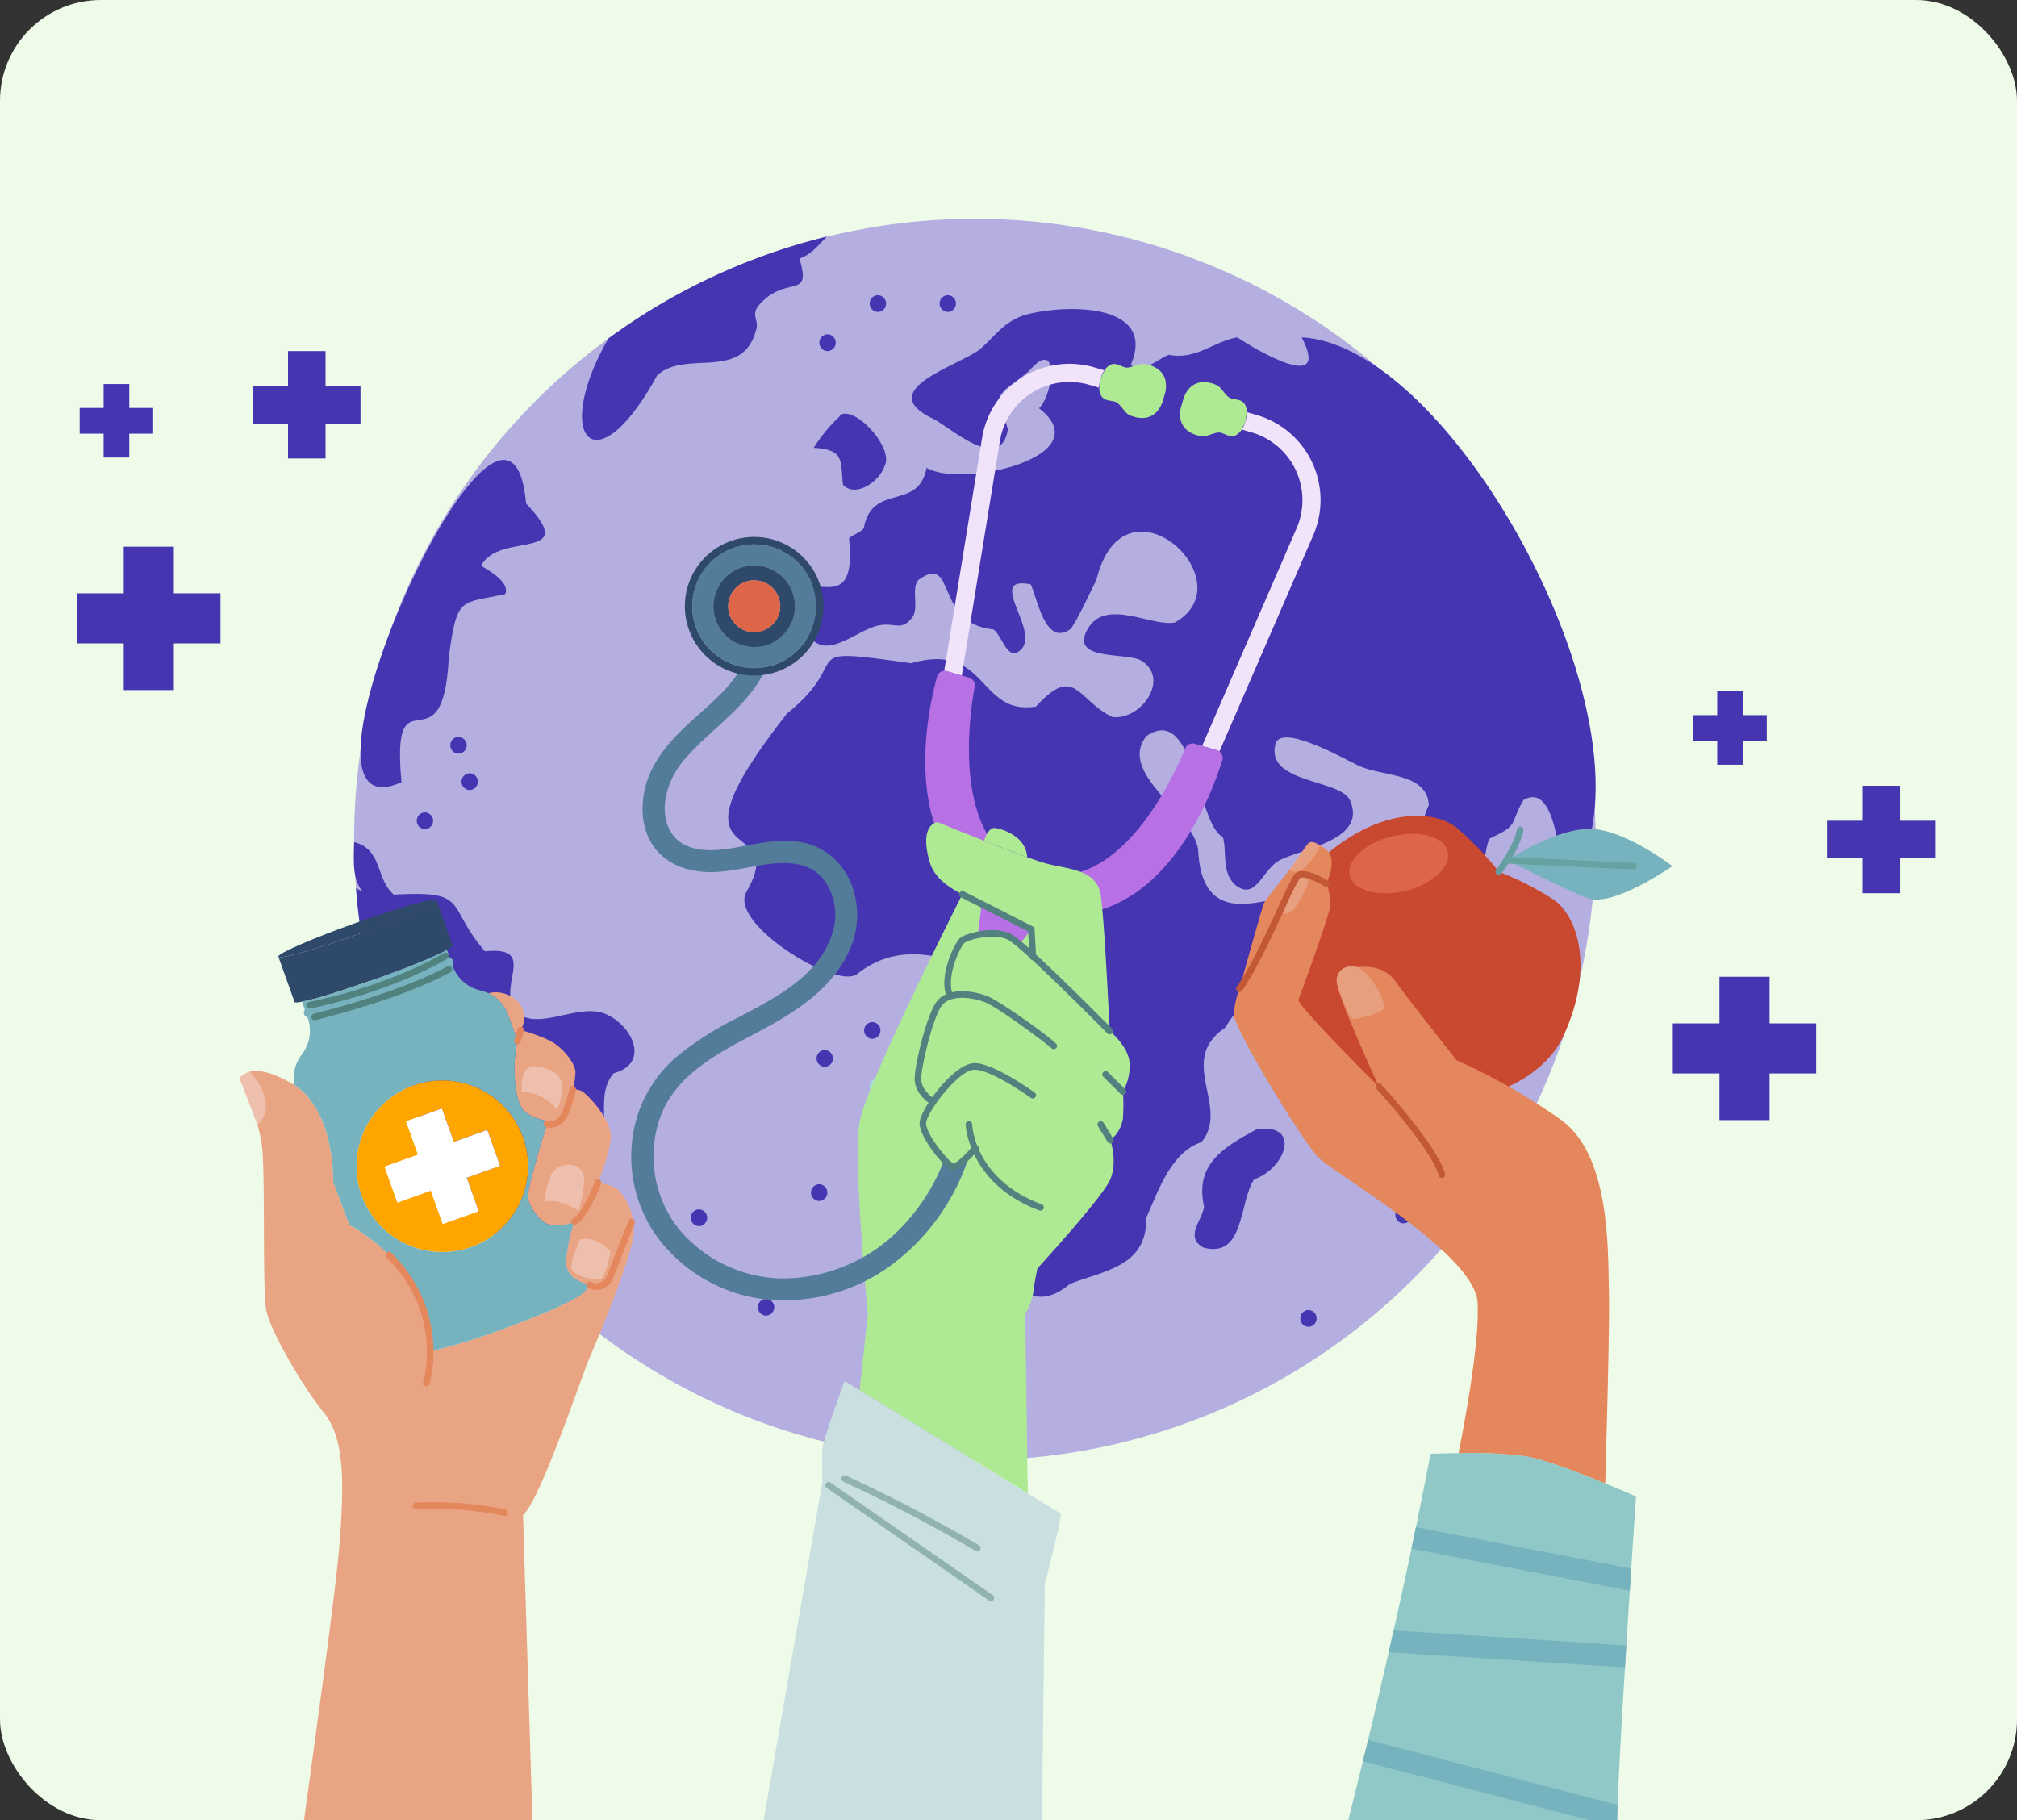 <svg xmlns="http://www.w3.org/2000/svg" xmlns:xlink="http://www.w3.org/1999/xlink" width="400" height="361" viewBox="0 0 400 361">
  <rect x="0" y="0" width="400" height="361" fill="#333333" stroke="none"/>
  <defs>
    <clipPath id="clip-path">
      <rect id="Rectángulo_401835" data-name="Rectángulo 401835" width="370" height="333" transform="translate(1019.718 8060.162)" fill="#fff" stroke="#707070" stroke-width="1"/>
    </clipPath>
  </defs>
  <g id="Grupo_1101922" data-name="Grupo 1101922" transform="translate(-1020.051 -8060)">
    <rect id="Rectángulo_401836" data-name="Rectángulo 401836" width="400" height="361" rx="20" transform="translate(1020.051 8060)" fill="#effbe9"/>
    <g id="Enmascarar_grupo_1098737" data-name="Enmascarar grupo 1098737" transform="translate(15.333 27.838)" clip-path="url(#clip-path)">
      <g id="Grupo_1101919" data-name="Grupo 1101919" transform="translate(1020.004 8075.555)">
        <g id="Grupo_1101920" data-name="Grupo 1101920" transform="translate(0)">
          <path id="Trazado_892579" data-name="Trazado 892579" d="M309.486,123.106A123.105,123.105,0,1,1,186.381,0,123.105,123.105,0,0,1,309.486,123.106" transform="translate(-8.336)" fill="#b5aee0"/>
          <path id="Trazado_892581" data-name="Trazado 892581" d="M267.663,207.9c8.947-1.077,5.484,7.91-.589,9.968-3.036,4.366-1.82,15.823-10.1,13.544-3.764-2.155-.231-5.319.15-8.087-1.823-8.209,3.419-11.638,10.543-15.425" transform="translate(-33.628 -27.378)" fill="#4635b1"/>
          <path id="Trazado_892595" data-name="Trazado 892595" d="M299.534,171.354a1.663,1.663,0,0,0,0,3.325,1.663,1.663,0,0,0,0-3.325" transform="translate(-39.25 -22.575)" fill="#a2dcdb"/>
          <path id="Trazado_892596" data-name="Trazado 892596" d="M298.256,180.934a1.663,1.663,0,0,0,0,3.325,1.663,1.663,0,0,0,0-3.325" transform="translate(-39.082 -23.837)" fill="#a2dcdb"/>
          <path id="Trazado_892597" data-name="Trazado 892597" d="M313.583,178.379a1.663,1.663,0,0,0,0,3.325,1.663,1.663,0,0,0,0-3.325" transform="translate(-41.101 -23.501)" fill="#a2dcdb"/>
          <path id="Trazado_892598" data-name="Trazado 892598" d="M302.727,225.638a1.663,1.663,0,0,0,0,3.325,1.663,1.663,0,0,0,0-3.325" transform="translate(-39.671 -29.727)" fill="#4635b1"/>
          <path id="Trazado_892599" data-name="Trazado 892599" d="M316.138,212.865a1.663,1.663,0,0,0,0,3.325,1.663,1.663,0,0,0,0-3.325" transform="translate(-41.438 -28.044)" fill="#a2dcdb"/>
          <path id="Trazado_892600" data-name="Trazado 892600" d="M298.9,210.949a1.663,1.663,0,0,0,0,3.325,1.663,1.663,0,0,0,0-3.325" transform="translate(-39.166 -27.791)" fill="#a2dcdb"/>
          <g id="Grupo_1101921" data-name="Grupo 1101921" transform="translate(54.874 3.519)">
            <path id="Trazado_892580" data-name="Trazado 892580" d="M208.472,32.814c0,.069-3.2,2.591-3.2,2.523-4.9,3.36-2.4,4.436-1.076,9.138-1.515,8.919-11.362-.437-14.922-2.141-11.609-5.553,4.447-10.259,9.043-13.5,3.246-2.578,4.909-5.851,9.641-7.16,8.711-2.185,25.667-1.945,20.632,9.942,1.734,2.333,6-1.54,7.53-1.922,5.338,1.076,8.82-2.632,13.542-3.465,3.674,2.432,18.719,11.385,12.779,0,31.373,1.657,74.038,82.539,52.444,109.087-1.4-3.094-1.48-21.26-8.449-17.332-2.837,4.852-.715,4.88-6.684,7.635-1.513,2.143-1.049,14.54-5.849,13.79-2.264-.341-1.9-5.728-2.986-7.828-3.885-4.124-5.854-7.029-3.245-12.615-.438-6.533-9.329-5.524-14.117-7.869-2.863-1.391-15.247-8.387-16.31-4.2-2.019,7.855,12.955,6.9,14.811,11.2,3.545,8.238-10.611,9.615-14.47,12.124-3.226,2.306-4.416,7.8-8.414,4.528-2.655-2.664-1.5-6.159-2.346-9.437-5.165-2.407-5.51-26.54-15.152-20.021-5.869,7.318,9.064,15.061,10.241,22.5,1.216,28.2,38.69-13.774,5.319,35.376-9.638,6.566,1.074,15.6-4.633,22.653-5.963,2.022-8.391,9.164-10.955,15,.109,9.612-8.019,10.413-15.138,13.118-12.608,10.652-17.674-14.708-17.306-23.291-3.138-11.26-5.856-11.712-2.887-23.472-8.819-11.012-5.337-4.753-2.224-17.02-7.332-2.4-13.886-2.45-20.05,2.525-4.627,2.464-25.032-10.167-21.766-16.352,9.367-16.308-18.074-2.2,8.116-35.5,13.784-11.077.583-13.342,24.6-9.968,15.227-4.371,13.224,10.44,24.764,8.594,7.8-8.575,8.185-1.232,15.193,2.085,5.892.612,11.578-7.938,5.469-11.307-3.054-1.527-14.317.193-10.283-6.369,3.614-5.946,12.819-.109,17.224-1.1,14.294-8.182-10.252-30.8-15.642-8.332-.638,1.095-3.745,7.965-5.088,9.64-4.978,3.56-6.5-5.741-7.91-8.85-9.719-1.96,3.57,10.739-2.988,13.65-1.977.356-2.85-3.6-4.418-4.717-11.76-1.091-7.313-15.168-14.783-9.876-1.651,1.488.095,5.661-1.282,7.475-2.114,2.755-3.4,1.118-6.151,1.527-4.893.522-11.377,8.271-15.069.983-4.272-18.028,10.689,1.342,8.658-18.18.151-.355,2.4-1.255,2.906-1.964,1.666-9.2,10.851-3.3,12.466-12.015,6.915,4.172,34.628-2.214,22.311-11.81,3.044-3.073,3.959-14.3-1.9-7.474" transform="translate(-74.467 -6.234)" fill="#4635b1"/>
            <path id="Trazado_892582" data-name="Trazado 892582" d="M173.473,44.979l-.069-.136c3-2.108,10.8,6.542,8.92,10-.955,2.988-5.606,6.438-8.252,3.819-.587-4.487.532-7.071-5.823-7.365a30.877,30.877,0,0,1,5.223-6.314" transform="translate(-77.04 -9.384)" fill="#4635b1"/>
            <path id="Trazado_892583" data-name="Trazado 892583" d="M120.556,24.278A122.465,122.465,0,0,1,163.911,4.053c-1.677,1.651-3.028,3.533-5.455,4.365,2.373,7.951-2.059,3.614-7.092,8.264-3.273,3.014-.669,3.464-1.554,6.055-2.772,10.112-14,3.633-19.6,8.89-12.242,22.4-20.917,12.326-9.655-7.349" transform="translate(-70.069 -4.053)" fill="#4635b1"/>
            <path id="Trazado_892584" data-name="Trazado 892584" d="M97.58,63.732c11.033,11.608-5.513,5.4-8.919,12.355,1.308.778,5.85,3.287,4.773,5.605-8.712,1.966-9.569.1-11.183,12.493-1.141,23.447-11.57,1.587-9.381,24.806C45.986,131.3,94.118,24.683,97.58,63.732" transform="translate(-63.404 -10.777)" fill="#4635b1"/>
            <path id="Trazado_892585" data-name="Trazado 892585" d="M114.734,188.222c-3.57,4.321-.472,9.368-3.145,14.268-6.895,7.646-5.372,18.318-12.712,25.963a51.993,51.993,0,0,1-16.223-24.381,40.291,40.291,0,0,1,.107,4.281,122.273,122.273,0,0,1-19.122-56.833c.459.233.911.492,1.356.765-2.047-2.607-1.842-5.618-1.729-9.9,5.665,1.41,4.275,7.394,7.885,10.419,15.22-.871,10.113,2.027,18.072,11.243,10.791-1.1,2.074,7.068,6.2,12.027,4.362,4.063,12.753-2.227,18.165.6,5.186,2.6,8.164,9.673,1.143,11.549" transform="translate(-63.2 -22.278)" fill="#4635b1"/>
            <path id="Trazado_892586" data-name="Trazado 892586" d="M79.207,135.591a1.663,1.663,0,0,0,0,3.325,1.663,1.663,0,0,0,0-3.325" transform="translate(-65.098 -21.383)" fill="#4635b1"/>
            <path id="Trazado_892587" data-name="Trazado 892587" d="M86.871,118.348a1.663,1.663,0,0,0,0,3.325,1.663,1.663,0,0,0,0-3.325" transform="translate(-66.107 -19.111)" fill="#4635b1"/>
            <path id="Trazado_892588" data-name="Trazado 892588" d="M89.425,126.65a1.663,1.663,0,0,0,0,3.325,1.663,1.663,0,0,0,0-3.325" transform="translate(-66.444 -20.204)" fill="#4635b1"/>
            <path id="Trazado_892589" data-name="Trazado 892589" d="M141.793,226.276a1.663,1.663,0,0,0,0,3.325,1.663,1.663,0,0,0,0-3.325" transform="translate(-73.343 -33.33)" fill="#4635b1"/>
            <path id="Trazado_892590" data-name="Trazado 892590" d="M169.253,220.529a1.663,1.663,0,0,0,0,3.325,1.663,1.663,0,0,0,0-3.325" transform="translate(-76.961 -32.572)" fill="#4635b1"/>
            <path id="Trazado_892591" data-name="Trazado 892591" d="M157.12,246.712a1.663,1.663,0,0,0,0,3.325,1.663,1.663,0,0,0,0-3.325" transform="translate(-75.362 -36.022)" fill="#4635b1"/>
            <path id="Trazado_892592" data-name="Trazado 892592" d="M171.169,26.386a1.663,1.663,0,0,0,0,3.325,1.663,1.663,0,0,0,0-3.325" transform="translate(-77.213 -6.996)" fill="#4635b1"/>
            <path id="Trazado_892593" data-name="Trazado 892593" d="M198.63,17.445a1.663,1.663,0,0,0,0,3.325,1.663,1.663,0,0,0,0-3.325" transform="translate(-80.831 -5.817)" fill="#4635b1"/>
            <path id="Trazado_892594" data-name="Trazado 892594" d="M182.665,17.445a1.663,1.663,0,0,0,0,3.325,1.663,1.663,0,0,0,0-3.325" transform="translate(-78.728 -5.817)" fill="#4635b1"/>
            <path id="Trazado_892601" data-name="Trazado 892601" d="M281.013,249.267a1.663,1.663,0,0,0,0,3.325,1.663,1.663,0,0,0,0-3.325" transform="translate(-91.685 -36.359)" fill="#4635b1"/>
            <path id="Trazado_892602" data-name="Trazado 892602" d="M170.531,189.874a1.663,1.663,0,0,0,0,3.325,1.663,1.663,0,0,0,0-3.325" transform="translate(-77.129 -28.534)" fill="#4635b1"/>
            <path id="Trazado_892603" data-name="Trazado 892603" d="M181.388,183.488a1.663,1.663,0,0,0,0,3.325,1.663,1.663,0,0,0,0-3.325" transform="translate(-78.559 -27.693)" fill="#4635b1"/>
          </g>
          <path id="Trazado_892604" data-name="Trazado 892604" d="M182.665,196.261a1.663,1.663,0,0,0,0,3.325,1.663,1.663,0,0,0,0-3.325" transform="translate(-23.853 -25.856)" fill="#a2dcdb"/>
          <path id="Trazado_892605" data-name="Trazado 892605" d="M19.191,84.144h9.246v9.937H19.191v9.254H9.253V94.082H0V84.144H9.253V74.9h9.937Z" transform="translate(0 -9.867)" fill="#4635b1"/>
          <path id="Trazado_892606" data-name="Trazado 892606" d="M54.569,37.144h6.936v7.451H54.569v6.929H47.126V44.594H40.189V37.144h6.937V30.215h7.443Z" transform="translate(-5.294 -3.981)" fill="#4635b1"/>
          <path id="Trazado_892607" data-name="Trazado 892607" d="M5.337,52.33v-4.74H.59v-5.1H5.337v-4.74h5.088v4.74h4.74v5.1h-4.74v4.74Z" transform="translate(-0.077 -4.974)" fill="#4635b1"/>
          <path id="Trazado_892608" data-name="Trazado 892608" d="M383.667,182.381h9.246v9.937h-9.246v9.254H373.73v-9.254h-9.254v-9.937h9.254v-9.246h9.937Z" transform="translate(-48.018 -22.81)" fill="#4635b1"/>
          <path id="Trazado_892609" data-name="Trazado 892609" d="M414.194,136.443h6.936v7.451h-6.936v6.929h-7.443v-6.929h-6.937v-7.451h6.937v-6.929h7.443Z" transform="translate(-52.673 -17.063)" fill="#4635b1"/>
          <path id="Trazado_892610" data-name="Trazado 892610" d="M373.9,122.493v-4.74h-4.747v-5.095H373.9v-4.741h5.088v4.741h4.74v5.095h-4.74v4.74Z" transform="translate(-48.633 -14.218)" fill="#4635b1"/>
          <path id="Trazado_892611" data-name="Trazado 892611" d="M61.278,160.151c-8.666,3.1-15.512,6.088-15.307,6.674s7.406-1.442,16.064-4.544,15.521-6.088,15.307-6.674-7.405,1.451-16.064,4.544" transform="translate(-6.055 -20.487)" fill="#2f496b"/>
          <path id="Trazado_892612" data-name="Trazado 892612" d="M45.971,166.842l3.246,9.072a4.217,4.217,0,0,0,1.424-.142,49.85,49.85,0,0,0,5.137-1.346c.3-.095.623-.189.96-.294l1.045-.333c.181-.062.363-.115.553-.177.57-.187,1.165-.384,1.8-.6,1.493-.5,3.184-1.09,5.1-1.774,8.762-3.134,12.545-4.877,14.16-5.765a4.055,4.055,0,0,0,1.189-.8l-3.246-9.063c.214.586-6.641,3.572-15.307,6.674s-15.85,5.131-16.064,4.544" transform="translate(-6.056 -20.503)" fill="#2f496b"/>
          <path id="Trazado_892613" data-name="Trazado 892613" d="M44.278,381l52.1-2.611-3.034-98.018c3.372-2.776,11.969-28.461,13.154-31.083,1.025-2.3,7.191-16.941,8.58-23.384a9.434,9.434,0,0,0,.267-2.191,11.924,11.924,0,0,0-2.947-7.664c-.794-.961-2.985-1.413-4.171-1.6,1.416-3.635,2.7-7.763,2.512-9.606-.351-3.336-4.39-7.733-5.738-8.552a3.928,3.928,0,0,0-1.818-.356,13.024,13.024,0,0,0,.561-3.53c-.2-1.631-1.872-3.9-3.931-5.413-1.841-1.347-6.046-2.576-6.927-2.831A4.712,4.712,0,0,0,92.7,179a6.071,6.071,0,0,0-6.233-2.127,7.677,7.677,0,0,1,1.823,1.189,7.762,7.762,0,0,1,2.125,3.168l1.543,4.338v.009l.286.793a25.279,25.279,0,0,0-.587,5.972c.106,3.348.536,7.022,2.373,8.3a11.158,11.158,0,0,0,3.833,1.519l.234.647c-.574,1.855-4.036,13.166-3.812,14.639.229,1.6,2.455,5.214,4.722,5.434a8.539,8.539,0,0,0,4.556-.7,29.428,29.428,0,0,0-1.691,7.941c-.054,2.777,2.5,4.08,4.681,4.6a6.344,6.344,0,0,1-.688,1l-.241.275s-1.435,2.179-16.707,7.641a110.087,110.087,0,0,1-14.37,4.354C75.9,231.669,58.883,222.8,58.883,222.8l-3.193-8.547s.465-13.84-7.712-19.188c-.217-.138-.444-.276-.669-.4-8.87-5-10.034-.55-10.034-.55s3.666,7.461,4.322,13.2.065,28.1.813,32.331,7.486,15.565,11.433,20.414,4.189,13.01,3.048,26.848S44.278,381,44.278,381" transform="translate(-4.91 -23.283)" fill="#e9a484"/>
          <path id="Trazado_892614" data-name="Trazado 892614" d="M93.854,185.087a25.327,25.327,0,0,0-.587,5.972c.106,3.348.537,7.022,2.373,8.3a11.156,11.156,0,0,0,3.833,1.52l.234.646c-.574,1.855-4.037,13.167-3.813,14.64.229,1.6,2.455,5.214,4.722,5.434a8.555,8.555,0,0,0,4.556-.7,29.5,29.5,0,0,0-1.691,7.941c-.054,2.777,2.5,4.079,4.682,4.6a6.4,6.4,0,0,1-.688,1l-.241.275s-1.436,2.178-16.708,7.64a109.719,109.719,0,0,1-14.37,4.354c1.35-16.324-15.666-25.188-15.666-25.188L57.3,212.972s.465-13.84-7.712-19.188a7.274,7.274,0,0,1-.11-.978,6.966,6.966,0,0,1,.1-1.585,7.686,7.686,0,0,1,1.511-3.5,7.61,7.61,0,0,0,1.154-7.265l-.042-.129a.9.9,0,0,1-.511-1.458l-.581-1.6a49.615,49.615,0,0,0,5.137-1.346c.3-.094.623-.189.959-.293s.683-.21,1.046-.333c.181-.062.362-.115.552-.177.57-.187,1.166-.383,1.805-.6,1.493-.505,3.184-1.091,5.1-1.775,8.762-3.134,12.545-4.877,14.16-5.765l.58,1.6a.906.906,0,0,1,.512,1.458l.042.129a7.623,7.623,0,0,0,5.52,4.876A8.074,8.074,0,0,1,89.9,176.78a7.771,7.771,0,0,1,2.125,3.167l1.543,4.338v.01ZM84.6,225.938A17,17,0,1,0,62.92,215.552,16.991,16.991,0,0,0,84.6,225.938" transform="translate(-6.516 -21.998)" fill="#77b3bf"/>
          <path id="Trazado_892615" data-name="Trazado 892615" d="M96.876,208.2A17,17,0,1,1,75.2,197.8a16.991,16.991,0,0,1,21.675,10.4M78.564,218.665l2.369,6.623,7.114-2.542-2.368-6.623,6.622-2.369-2.542-7.114-6.631,2.369-2.369-6.623-7.1,2.551,2.368,6.613-6.632,2.369,2.552,7.123Z" transform="translate(-8.411 -25.932)" fill="orange"/>
          <path id="Trazado_892616" data-name="Trazado 892616" d="M70.231,214.761l2.552,7.122,6.622-2.376,2.368,6.622,7.114-2.542-2.369-6.622,6.623-2.369L90.6,207.482l-6.632,2.369L81.6,203.228l-7.106,2.55,2.369,6.614Z" transform="translate(-9.252 -26.774)" fill="#fff"/>
          <path id="Trazado_892617" data-name="Trazado 892617" d="M78.542,262.659a.653.653,0,0,1-.62-.851c.043-.133,4.121-13.329-7.238-24.731a.651.651,0,1,1,.922-.919c11.937,11.98,7.6,25.91,7.555,26.049a.651.651,0,0,1-.619.451" transform="translate(-9.287 -31.087)" fill="#e4875d"/>
          <path id="Trazado_892618" data-name="Trazado 892618" d="M107.907,206.374a2.756,2.756,0,0,1-.906-.14.651.651,0,1,1,.462-1.218,2.082,2.082,0,0,0,2.072-.707c1.012-1.024,1.888-4.452,2.139-5.687a.651.651,0,0,1,1.276.26c-.1.493-1.024,4.861-2.49,6.343a3.533,3.533,0,0,1-2.554,1.149" transform="translate(-14.041 -26.099)" fill="#e4875d"/>
          <path id="Trazado_892619" data-name="Trazado 892619" d="M113.527,228.455a.651.651,0,0,1-.317-1.221c1.594-.884,3.694-5.637,4.367-7.393a.651.651,0,1,1,1.216.466c-.265.692-2.657,6.794-4.951,8.066a.651.651,0,0,1-.315.082" transform="translate(-14.87 -28.908)" fill="#e4875d"/>
          <path id="Trazado_892620" data-name="Trazado 892620" d="M118.444,242.536a4.2,4.2,0,0,1-1.746-.421.652.652,0,0,1,.544-1.184,2.263,2.263,0,0,0,1.92.15,3.13,3.13,0,0,0,1.4-1.776l4.141-10.543a.652.652,0,0,1,1.213.477l-4.122,10.489a4.381,4.381,0,0,1-2.079,2.535,3,3,0,0,1-1.266.273" transform="translate(-15.324 -30.084)" fill="#e4875d"/>
          <path id="Trazado_892621" data-name="Trazado 892621" d="M100.491,188.053a.681.681,0,0,1-.181-.025.651.651,0,0,1-.445-.806l.635-2.209a.651.651,0,1,1,1.252.359l-.636,2.209a.65.65,0,0,1-.625.471" transform="translate(-13.153 -24.313)" fill="#e4875d"/>
          <path id="Trazado_892622" data-name="Trazado 892622" d="M120.663,235.507s-2.6-3.164-6.031-2.382c0,0-1.805,3.924-1.767,5.538s4.4,2.667,5.651,2.4,2.147-5.557,2.147-5.557" transform="translate(-14.869 -30.697)" fill="#eebfac"/>
          <path id="Trazado_892623" data-name="Trazado 892623" d="M114.663,218.975a28.923,28.923,0,0,1-1.118,6.238s-4.048-2.649-6.77-1.776a16.926,16.926,0,0,1,1.427-5.6c1.189-2.256,6.075-2.867,6.461,1.14" transform="translate(-14.067 -28.464)" fill="#eebfac"/>
          <path id="Trazado_892624" data-name="Trazado 892624" d="M39.113,194.854A10.653,10.653,0,0,1,42.077,200a5.059,5.059,0,0,1-1.4,5.385L37.264,196.5s-.614-.841,1.849-1.647" transform="translate(-4.9 -25.671)" fill="#eebfac"/>
          <path id="Trazado_892625" data-name="Trazado 892625" d="M108.588,202.234a9.122,9.122,0,0,0-7-3.58s-.7-5.863,3.155-5.04,6.279,2.1,3.84,8.62" transform="translate(-13.377 -25.497)" fill="#eebfac"/>
          <path id="Trazado_892626" data-name="Trazado 892626" d="M54.159,181.432A.651.651,0,0,1,54,180.149c18.763-4.774,26.357-9.346,26.431-9.392a.651.651,0,0,1,.682,1.11c-.309.191-7.8,4.713-26.791,9.545a.691.691,0,0,1-.161.02" transform="translate(-7.049 -22.484)" fill="#528280"/>
          <path id="Trazado_892627" data-name="Trazado 892627" d="M53,178.722a.651.651,0,0,1-.132-1.289c16.658-3.469,26.688-9.665,26.787-9.728a.652.652,0,0,1,.692,1.1c-.1.063-10.31,6.38-27.214,9.9a.641.641,0,0,1-.134.014" transform="translate(-6.896 -22.081)" fill="#528280"/>
          <path id="Trazado_892628" data-name="Trazado 892628" d="M94.912,295.89a.688.688,0,0,1-.15-.017,68.993,68.993,0,0,0-17.452-1.321.651.651,0,0,1-.069-1.3,70.375,70.375,0,0,1,17.821,1.355.651.651,0,0,1-.15,1.284" transform="translate(-10.095 -38.622)" fill="#e4875d"/>
          <path id="Trazado_892629" data-name="Trazado 892629" d="M300.262,194.851c-3.971.7-10.528-5.953-11.678-7.166-.01,0-.014,0-.014-.01-1.5-.749-9.767-5.086-10.254-9.089-.539-4.4-5.74-24.461,5.487-34.208s21.773-9.184,26.174-5.672a60.2,60.2,0,0,1,8.417,8.749,60.043,60.043,0,0,1,10.816,5.5c4.639,3.187,8.248,13.115,2.187,26.691s-26.767,14.436-31.134,15.2" transform="translate(-36.446 -17.967)" fill="#c8492f"/>
          <path id="Trazado_892630" data-name="Trazado 892630" d="M326.66,145.578s10.154-6.677,17-6.2,15.743,7.367,15.743,7.367-11.838,8.28-16.807,6.348-15.94-7.514-15.94-7.514" transform="translate(-43.035 -18.359)" fill="#77b3bf"/>
          <path id="Trazado_892631" data-name="Trazado 892631" d="M324.627,148.434a.651.651,0,0,1-.529-1.03c3.889-5.44,4.113-7.914,4.116-7.938a.651.651,0,0,1,1.3.074c-.006.111-.186,2.789-4.356,8.623a.651.651,0,0,1-.53.272" transform="translate(-42.682 -18.294)" fill="#659da2"/>
          <path id="Trazado_892632" data-name="Trazado 892632" d="M351.632,148.254H351.6l-25.071-1.177a.651.651,0,0,1-.62-.682.672.672,0,0,1,.681-.619l25.071,1.177a.651.651,0,0,1-.03,1.3" transform="translate(-42.937 -19.205)" fill="#67a2a2"/>
          <path id="Trazado_892633" data-name="Trazado 892633" d="M293,190.961c-.3-.655-7.97-17.355-8.261-20.2-.3-2.9,3.037-3.384,3.037-3.384s5.513-1.466,8.5,2.686S308.384,185.7,308.384,185.7a119.38,119.38,0,0,1,20.866,11.925c9.6,7.1,9.135,25.6,9.341,33.714.172,6.55-.479,29.649-.732,38.284-5.068-2.061-11.991-4.721-15.633-5.354a86.45,86.45,0,0,0-13.455-.643c1.411-7.1,4.25-22.644,3.764-29.976-.636-9.682-28.773-25.658-31.714-28.813s-16.8-25.6-16.609-28.34a18.217,18.217,0,0,1,1.11-5s4.442-15.926,4.824-16.9,8.688-11.014,8.865-11.368.986-1.186,3.478.643.083,6.778.083,6.778a9.729,9.729,0,0,1,.669,4.786c-.374,2.435-6.249,18.362-6.249,18.362,1.433,2.75,15.565,16.727,16.009,17.156" transform="translate(-34.808 -18.805)" fill="#e4875d"/>
          <path id="Trazado_892634" data-name="Trazado 892634" d="M338.84,432.248l-64.631-25.443s1.6-5.475,4.162-14.736q.544-1.991,1.15-4.212c1.248-4.558,2.659-9.817,4.186-15.612q.557-2.1,1.126-4.3c1.982-7.6,4.117-15.988,6.286-24.9q.512-2.088,1.033-4.228c1.361-5.636,2.73-11.457,4.084-17.387.329-1.434.662-2.876.978-4.326,1.206-5.338,2.389-10.761,3.535-16.208.306-1.425.6-2.844.892-4.275q1.5-7.266,2.89-14.521s2.368-.1,5.557-.14a86.446,86.446,0,0,1,13.455.642c3.642.633,10.566,3.293,15.634,5.354,3.5,1.445,6.111,2.594,6.111,2.594s-.4,5.955-.954,14.294c-.092,1.4-.189,2.874-.279,4.393-.219,3.428-.459,7.1-.689,10.846-.092,1.453-.183,2.905-.269,4.369-.652,10.654-1.254,21.2-1.463,27.265-.061,1.616-.1,2.9-.091,3.8,0,.2,0,.425,0,.669-.023,2.93-.2,9.2-.471,16.943-.039,1.416-.089,2.885-.145,4.39-.308,8.9-.687,19.119-1.04,28.3q-.09,2.31-.174,4.511c-.486,12.387-.872,21.91-.872,21.91" transform="translate(-36.125 -37.146)" fill="#8fc8c7"/>
          <path id="Trazado_892635" data-name="Trazado 892635" d="M309.738,216.259a.652.652,0,0,1-.629-.488c-1.328-5.107-12.208-17.032-12.317-17.151a.651.651,0,1,1,.959-.88c.458.5,11.209,12.285,12.618,17.7a.651.651,0,0,1-.467.794.67.67,0,0,1-.164.021" transform="translate(-39.078 -26.023)" fill="#c35837"/>
          <path id="Trazado_892636" data-name="Trazado 892636" d="M292.242,180.989s4.386-.827,4.816-2.033-2.863-7.319-5.3-8.052-4.635,1.052-3.924,3.544a51.754,51.754,0,0,0,2.62,6.4s-.1.593,1.788.136" transform="translate(-37.902 -22.494)" fill="#e89f80"/>
          <path id="Trazado_892637" data-name="Trazado 892637" d="M274.6,157.286a2.607,2.607,0,0,0,3.082-.911c1.34-1.7,3.486-6.027,2.564-6.513s-1.481-.748-2.073.192-3.574,7.232-3.574,7.232" transform="translate(-36.176 -19.686)" fill="#e89f80"/>
          <path id="Trazado_892638" data-name="Trazado 892638" d="M277.016,147.8s.477.814,2.032.232,4.176-4.64,3.812-5.014-1.627-1.034-2.212-.38-3.631,5.163-3.631,5.163" transform="translate(-36.495 -18.756)" fill="#e89f80"/>
          <path id="Trazado_892639" data-name="Trazado 892639" d="M265.39,172.976a.651.651,0,0,1-.531-1.027c2.719-3.852,5.932-10.831,8.277-15.929,1.778-3.864,2.73-5.907,3.259-6.469,1.486-1.579,5.417.655,6.587,1.376a.652.652,0,0,1-.683,1.11c-1.933-1.191-4.44-2.138-4.955-1.593a54.188,54.188,0,0,0-3.025,6.12c-2.366,5.143-5.607,12.187-8.4,16.137a.649.649,0,0,1-.532.275" transform="translate(-34.878 -19.63)" fill="#c35837"/>
          <path id="Trazado_892640" data-name="Trazado 892640" d="M348.081,311.474q-21.648-4.17-43.306-8.342c.307-1.425.6-2.844.892-4.275,2.174.413,4.337.831,6.508,1.252q18.088,3.489,36.185,6.971c-.092,1.406-.189,2.875-.279,4.394" transform="translate(-40.152 -39.373)" fill="#77b3bf"/>
          <path id="Trazado_892641" data-name="Trazado 892641" d="M346.438,329.8l-46.86-3.024c.329-1.434.662-2.876.978-4.326l46.151,2.981c-.091,1.453-.182,2.905-.269,4.369" transform="translate(-39.468 -42.481)" fill="#77b3bf"/>
          <path id="Trazado_892642" data-name="Trazado 892642" d="M344.108,364.825q-16.536-4.3-33.085-8.624-8.667-2.253-17.338-4.518.511-2.088,1.033-4.228,22.084,5.754,44.158,11.514l5.323,1.388c-.061,1.616-.1,2.9-.091,3.8,0,.2,0,.425,0,.669" transform="translate(-38.691 -45.775)" fill="#77b3bf"/>
          <path id="Trazado_892643" data-name="Trazado 892643" d="M342.368,390.577q-19.979-1.844-39.964-3.692-8.632-.8-17.256-1.592.557-2.1,1.126-4.3,22.668,2.083,45.349,4.182l10.89,1.008c-.039,1.417-.089,2.885-.145,4.39" transform="translate(-37.566 -50.195)" fill="#77b3bf"/>
          <path id="Trazado_892644" data-name="Trazado 892644" d="M340.344,426.407,302.885,415.25q-11.942-3.555-23.882-7.112l1.149-4.211.033.013L335.5,420.4l5.017,1.494c-.06,1.54-.115,3.045-.174,4.511" transform="translate(-36.757 -53.215)" fill="#77b3bf"/>
          <path id="Trazado_892645" data-name="Trazado 892645" d="M310.1,144.011c.73,2.982-3.023,6.464-8.384,7.776s-10.3-.043-11.028-3.025,3.024-6.465,8.384-7.777,10.3.043,11.028,3.026" transform="translate(-38.285 -18.508)" fill="#dd6648"/>
          <path id="Trazado_892646" data-name="Trazado 892646" d="M278.79,54.147A17.562,17.562,0,0,1,279,68.584l-18.6,42.887a1.868,1.868,0,0,0-.5-.247l-2.934-.86,18.747-43.2a14,14,0,0,0-8.893-18.974l-1.976-.579a4.963,4.963,0,0,0,.688-1.621c.005-.021.009-.03.009-.03a4.811,4.811,0,0,0,.293-1.8l2,.585a17.574,17.574,0,0,1,10.959,9.407" transform="translate(-33.853 -5.817)" fill="#f0e3fa"/>
          <path id="Trazado_892647" data-name="Trazado 892647" d="M252.066,119.258a1.586,1.586,0,0,1,.573,1.744c-2.249,7.211-13.188,37.05-39.309,29.482l-.1-.03c-26.073-7.734-19.179-38.759-17.158-46.037a1.564,1.564,0,0,1,1.414-1.162,1.838,1.838,0,0,1,.552.061l2.934.86,1.441.423a1.59,1.59,0,0,1,1.115,1.8c-1.088,6-4.855,31.813,11.826,36.8l.1.03c16.745,4.809,27.5-18.957,29.836-24.59a1.58,1.58,0,0,1,1.9-.918l1.441.422,2.935.86a1.836,1.836,0,0,1,.5.247" transform="translate(-25.522 -13.603)" fill="#b771e5"/>
          <path id="Trazado_892648" data-name="Trazado 892648" d="M264.877,45.056s0,.01-.009.031a7.7,7.7,0,0,1-.77,1.6l.082.024a4.081,4.081,0,0,1-.491.605c-1.69,1.684-2.956-.174-4.223-.008s-2.314.875-3.331.722-5-1.018-4.063-5.629l.586-2c1.7-4.386,5.517-2.955,6.455-2.534s1.44,1.574,2.416,2.4,3.047-.057,3.56,2.273a3.275,3.275,0,0,1,.081.716l-.082-.023a7.921,7.921,0,0,1-.212,1.827" transform="translate(-33.19 -4.915)" fill="#aeea94"/>
          <path id="Trazado_892649" data-name="Trazado 892649" d="M246.57,38.779l-.585,2c-1.71,4.384-5.538,2.949-6.469,2.542s-1.443-1.6-2.414-2.407-3.046.056-3.559-2.274a4.035,4.035,0,0,1-.086-.774l.092.027a7.649,7.649,0,0,1,.2-1.763l.01-.031a8.491,8.491,0,0,1,.808-1.652l-.082-.023a3.961,3.961,0,0,1,.455-.56c1.69-1.684,2.963.187,4.223.008s2.324-.873,3.328-.712,5,1.008,4.076,5.622" transform="translate(-30.756 -4.365)" fill="#aeea94"/>
          <path id="Trazado_892650" data-name="Trazado 892650" d="M227.826,33.836l2,.585A4.813,4.813,0,0,0,229.1,36.1l-.01.031a4.944,4.944,0,0,0-.3,1.735l-1.977-.579A13.979,13.979,0,0,0,209.1,48.456l-7.557,46.482-2.934-.86a1.836,1.836,0,0,0-.552-.062l7.5-46.141a17.565,17.565,0,0,1,22.272-14.041" transform="translate(-26.092 -4.365)" fill="#f0e3fa"/>
          <path id="Trazado_892651" data-name="Trazado 892651" d="M211.912,144.774c1.438.517,2.647.929,3.437,1.157,4.357,1.245,10.363,1.07,11.151,6.4s1.771,26.922,1.771,26.922,3.892,3.113,3.954,6.523a10.18,10.18,0,0,1-1.333,5.487,36.1,36.1,0,0,1,0,5.4,6.861,6.861,0,0,1-2.481,4.226s1.464,4.216,0,7.749-14.456,17.674-14.456,17.674-.57,2.516-.815,4.708a11.548,11.548,0,0,1-1.622,4.313l.525,35.628-33.366-20.471,1.64-15.157S177.31,204.888,178.7,197.2c1.209-6.777,16.7-37.819,20.348-45.07-3.042-1.525-5.629-3.471-6.479-6.443-2.191-7.618,1.587-7.855,1.587-7.855s4.357,1.771,9.223,3.674c2.954,1.166,6.093,2.376,8.538,3.27" transform="translate(-23.494 -18.159)" fill="#aeea94"/>
          <path id="Trazado_892652" data-name="Trazado 892652" d="M208.315,287.779l6.539,4.015c-.122,2.437-3.173,13.887-3.173,13.887l-.972,80.824H150.024l17.551-101.049s-.122-4.874,0-6.583,4.384-13.4,4.384-13.4l2.989,1.842Z" transform="translate(-19.765 -34.974)" fill="#cae0e0"/>
          <path id="Trazado_892653" data-name="Trazado 892653" d="M209.462,139.161c1.684.28,6.04,1.789,6.251,5.786-2.446-.894-5.585-2.1-8.538-3.27.359-1.166,1.087-2.718,2.288-2.516" transform="translate(-27.294 -18.331)" fill="#aeea94"/>
          <path id="Trazado_892654" data-name="Trazado 892654" d="M194.762,198.889a.647.647,0,0,1-.334-.092c-.131-.08-3.221-1.971-3.119-5.151.1-2.972,2.373-12.478,4.333-15.111,2.053-2.758,6.607-2.369,9.881-1.2,2.719.971,13.651,8.946,13.965,9.677a.651.651,0,0,1-1.1.675c-.737-.689-10.608-8.162-13.3-9.125-3.085-1.1-6.876-1.3-8.4.75-1.76,2.367-3.988,11.678-4.076,14.377-.077,2.408,2.462,3.976,2.489,3.991a.652.652,0,0,1-.338,1.209" transform="translate(-25.203 -23.246)" fill="#528280"/>
          <path id="Trazado_892655" data-name="Trazado 892655" d="M235.623,210.54a.651.651,0,0,1-.556-.31l-1.909-3.11a.651.651,0,1,1,1.11-.682l1.909,3.11a.651.651,0,0,1-.554.992" transform="translate(-30.704 -27.156)" fill="#528280"/>
          <path id="Trazado_892656" data-name="Trazado 892656" d="M238.248,199.407a.647.647,0,0,1-.459-.189l-3.436-3.416a.652.652,0,0,1,.919-.925l3.436,3.417a.651.651,0,0,1-.459,1.113" transform="translate(-30.849 -25.649)" fill="#528280"/>
          <path id="Trazado_892657" data-name="Trazado 892657" d="M206.482,156.542l9.862,5.015-2.333,2.968s-2.857-2.307-5.121-2.167-3.148.292-3.148.292Z" transform="translate(-27.105 -20.624)" fill="#b771e5"/>
          <path id="Trazado_892658" data-name="Trazado 892658" d="M216.08,167.235a.651.651,0,0,1-.649-.615l-.283-5.048-13.356-6.791a.652.652,0,0,1,.59-1.162l13.689,6.962a.65.65,0,0,1,.355.544l.3,5.422a.652.652,0,0,1-.614.687h-.037" transform="translate(-26.538 -20.229)" fill="#528280"/>
          <path id="Trazado_892659" data-name="Trazado 892659" d="M230.873,183.154a.645.645,0,0,1-.464-.194c-5.783-5.864-17.33-17.283-19.648-18.523-2.765-1.482-7.929-.06-8.695.592s-3.748,6.758-2.277,10.282a.652.652,0,0,1-1.2.5c-1.76-4.22,1.559-10.855,2.635-11.774s6.821-2.534,10.154-.749c3.068,1.644,19.272,18.06,19.96,18.758a.651.651,0,0,1-.464,1.108" transform="translate(-26.096 -21.407)" fill="#528280"/>
          <path id="Trazado_892660" data-name="Trazado 892660" d="M192.9,198.356c-.824.8-1.756,1.621-2.984,1.172a3.3,3.3,0,0,1-1.318-.958,39.421,39.421,0,0,1-9.4,14.238,32.635,32.635,0,0,1-23.017,9.16A27.192,27.192,0,0,1,136,212.138a23.117,23.117,0,0,1-3.78-21.845c2.908-8.465,11.138-12.785,18.565-16.7,7.884-4.153,16.1-8.984,19.486-17.714,2.893-7.457.068-16.977-7.847-19.853-4.465-1.621-9.417-.6-13.924.258-3.543.675-7.758,1.4-11.154-.232-3.167-1.526-4.31-4.756-4.109-8.08a16.115,16.115,0,0,1,4.47-9.569c5.833-6.571,14.258-11.316,16.6-20.386a15.471,15.471,0,0,0,.209-6.785,2.211,2.211,0,0,0-2.7-1.531,2.239,2.239,0,0,0-1.531,2.7c.773,4.154-1.4,8.341-3.977,11.456-2.911,3.525-6.6,6.292-9.839,9.49-3.05,3.008-5.751,6.454-6.95,10.628-1.077,3.754-1.021,8.07.977,11.519,2.211,3.819,6.352,5.572,10.6,5.843,4.439.283,8.687-1.082,13.05-1.588,3.863-.448,8.11-.16,10.662,3.169a11.724,11.724,0,0,1,1.849,9.848c-2.274,8.961-11.482,13.557-18.972,17.5a64.236,64.236,0,0,0-11.847,7.517,25.968,25.968,0,0,0-7.691,10.871,27.359,27.359,0,0,0,3.022,24.3,31.089,31.089,0,0,0,20.661,12.98,35.8,35.8,0,0,0,25.857-6.271,43.329,43.329,0,0,0,15.745-21.535c.049-.142.091-.286.139-.429-.23.221-.458.44-.682.656" transform="translate(-16.677 -11.809)" fill="#527c9a"/>
          <path id="Trazado_892661" data-name="Trazado 892661" d="M152.568,72.677a13.745,13.745,0,1,1-13.745,13.745,13.741,13.741,0,0,1,13.745-13.745m12.273,13.745A12.272,12.272,0,1,0,152.568,98.7a12.274,12.274,0,0,0,12.273-12.273" transform="translate(-18.289 -9.575)" fill="#2f496b"/>
          <path id="Trazado_892662" data-name="Trazado 892662" d="M152.793,74.373A12.273,12.273,0,1,1,140.52,86.646a12.273,12.273,0,0,1,12.273-12.273m8.092,12.273a8.093,8.093,0,1,0-8.092,8.092,8.095,8.095,0,0,0,8.092-8.092" transform="translate(-18.512 -9.798)" fill="#527c9a"/>
          <path id="Trazado_892663" data-name="Trazado 892663" d="M153.427,79.188a8.092,8.092,0,1,1-8.092,8.092,8.095,8.095,0,0,1,8.092-8.092m5.156,8.092a5.156,5.156,0,1,0-5.156,5.156,5.15,5.15,0,0,0,5.156-5.156" transform="translate(-19.147 -10.433)" fill="#2f496b"/>
          <path id="Trazado_892664" data-name="Trazado 892664" d="M153.873,82.581a5.151,5.151,0,1,1-5.156,5.146,5.15,5.15,0,0,1,5.156-5.146" transform="translate(-19.592 -10.88)" fill="#dd6648"/>
          <path id="Trazado_892665" data-name="Trazado 892665" d="M199.065,214.048a1.074,1.074,0,0,1-.345-.054c-1.527-.524-6.39-6.525-6.289-9.293.1-2.679,6.728-11.7,10.8-11.837l.125,0c3.793,0,11.583,5.611,11.916,5.852a.652.652,0,0,1-.765,1.055c-2.171-1.572-8.352-5.6-11.138-5.6-.031,0-.062,0-.094,0-3.2.109-9.471,8.5-9.547,10.582-.079,2.184,4.428,7.645,5.411,8.013h0c.483,0,2.3-1.611,3.858-3.46a.651.651,0,0,1,1,.84c-1.273,1.511-3.514,3.906-4.933,3.906" transform="translate(-25.351 -25.409)" fill="#528280"/>
          <path id="Trazado_892666" data-name="Trazado 892666" d="M217.8,223.879a.655.655,0,0,1-.228-.042c-14.077-5.27-14.615-16.921-14.62-17.039a.651.651,0,0,1,.629-.671h.022a.651.651,0,0,1,.651.628c.016.443.543,10.909,13.774,15.863a.651.651,0,0,1-.228,1.261" transform="translate(-26.738 -27.156)" fill="#528280"/>
          <path id="Trazado_892667" data-name="Trazado 892667" d="M203.737,312.172a.647.647,0,0,1-.371-.116l-32.178-22.318a.651.651,0,1,1,.742-1.07l32.179,22.318a.651.651,0,0,1-.372,1.186" transform="translate(-22.516 -38.015)" fill="#90b3af"/>
          <path id="Trazado_892668" data-name="Trazado 892668" d="M201.54,302.116a.645.645,0,0,1-.33-.09c-8.485-5-17.321-9.626-26.261-13.76a.651.651,0,0,1,.547-1.182c8.979,4.151,17.852,8.8,26.376,13.82a.651.651,0,0,1-.332,1.212" transform="translate(-22.999 -37.814)" fill="#90b3af"/>
        </g>
      </g>
    </g>
  </g>
</svg>
